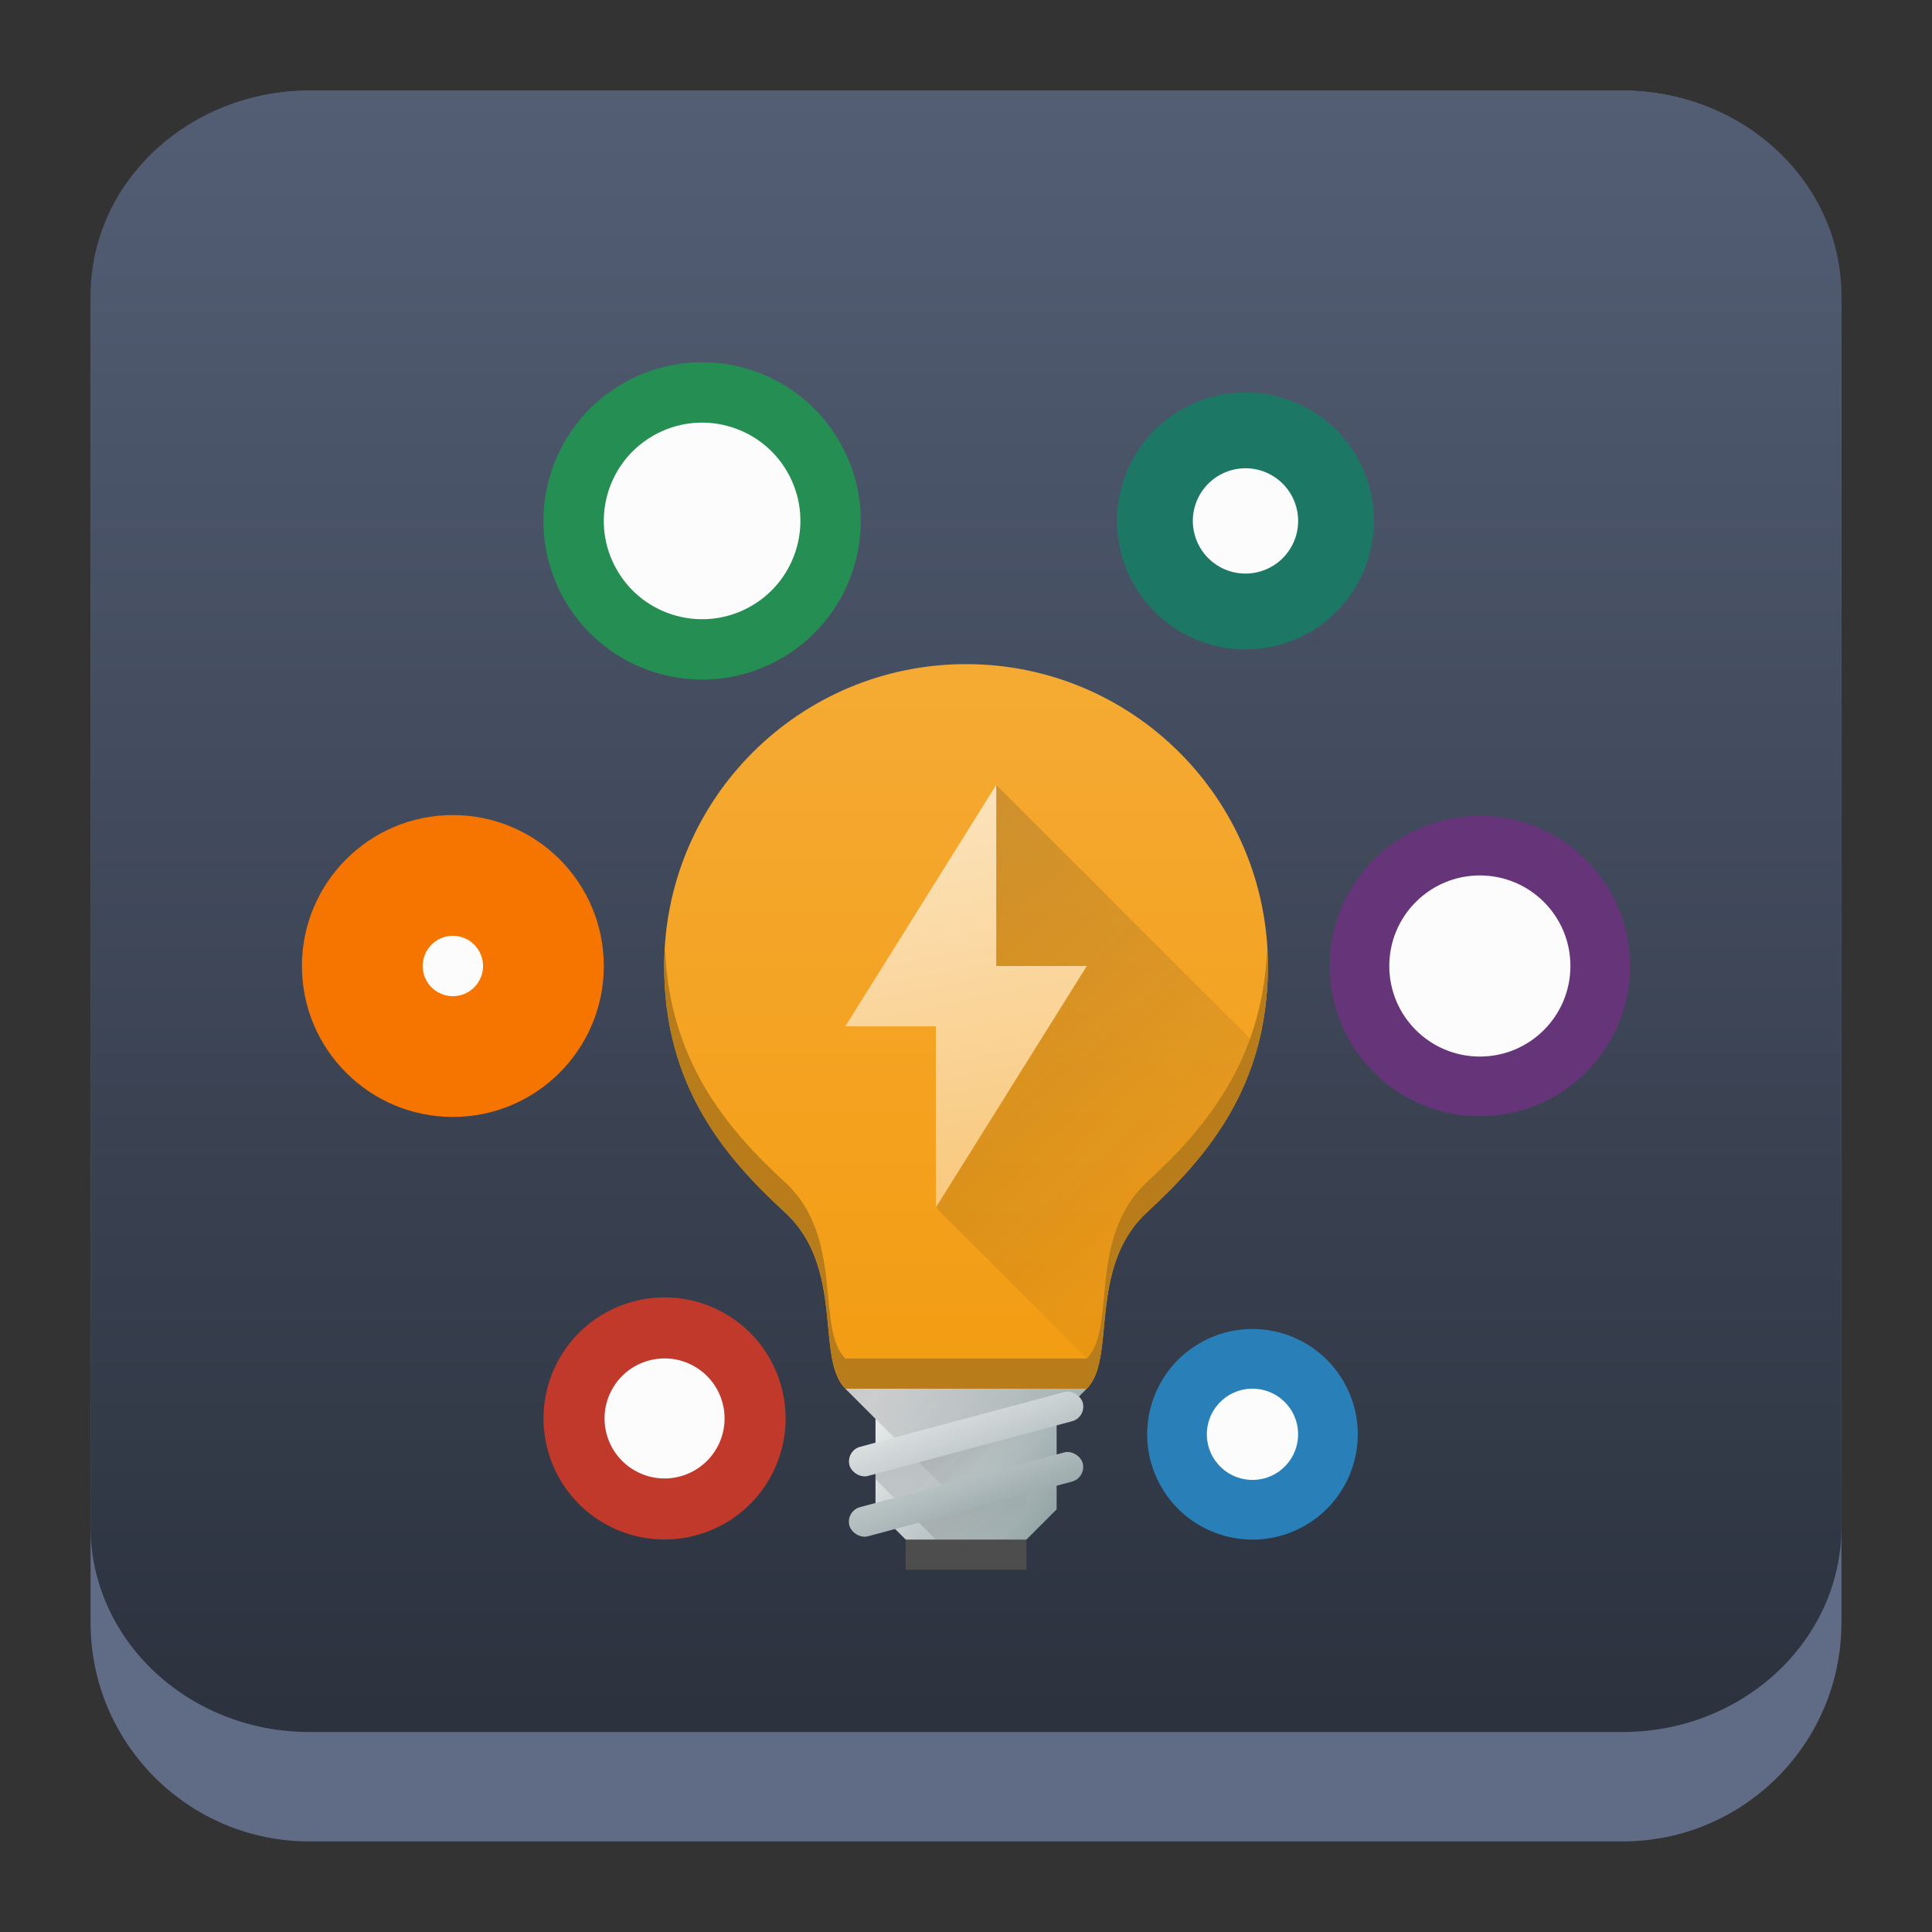 <?xml version="1.0" encoding="UTF-8" standalone="no"?>
<svg
   width="64"
   height="64"
   version="1.1"
   id="svg23117"
   sodipodi:docname="braindump.svg"
   inkscape:version="1.2.1 (9c6d41e410, 2022-07-14)"
   xmlns:inkscape="http://www.inkscape.org/namespaces/inkscape"
   xmlns:sodipodi="http://sodipodi.sourceforge.net/DTD/sodipodi-0.dtd"
   xmlns:xlink="http://www.w3.org/1999/xlink"
   xmlns="http://www.w3.org/2000/svg"
   xmlns:svg="http://www.w3.org/2000/svg">
  <rect width="100%" height="100%" fill="#333333" stroke="none"/>
  <sodipodi:namedview
     id="namedview23119"
     pagecolor="#ffffff"
     bordercolor="#666666"
     borderopacity="1.0"
     inkscape:showpageshadow="2"
     inkscape:pageopacity="0.0"
     inkscape:pagecheckerboard="0"
     inkscape:deskcolor="#d1d1d1"
     showgrid="false"
     inkscape:zoom="4.9166667"
     inkscape:cx="24.508474"
     inkscape:cy="24.508474"
     inkscape:window-width="1920"
     inkscape:window-height="1002"
     inkscape:window-x="0"
     inkscape:window-y="0"
     inkscape:window-maximized="1"
     inkscape:current-layer="svg23117" />
  <defs
     id="defs23105">
    <linearGradient
       id="a"
       y1="547.634"
       y2="499.679"
       x2="388.865"
       gradientUnits="userSpaceOnUse"
       gradientTransform="translate(-453.044,-539.815)"
       x1="428.816">
      <stop
         stop-color="#2a2c2f"
         id="stop23090" />
      <stop
         offset="1"
         stop-color="#536161"
         id="stop23092" />
    </linearGradient>
    <linearGradient
       id="b"
       y1="44"
       y2="12"
       x2="14"
       gradientUnits="userSpaceOnUse"
       x1="36"
       gradientTransform="translate(-68.474,-40.015)">
      <stop
         stop-color="#536161"
         style="stop-color:#bfc9c9;stop-opacity:1"
         id="stop23095" />
      <stop
         offset="1"
         stop-color="#f4f5f5"
         style="stop-color:#fbfbfb;stop-opacity:1"
         id="stop23097" />
    </linearGradient>
    <linearGradient
       id="c"
       y1="527.014"
       x1="406.501"
       y2="539.825"
       x2="419.974"
       gradientUnits="userSpaceOnUse"
       gradientTransform="translate(-453.044,-539.815)">
      <stop
         stop-color="#292c2f"
         id="stop23100" />
      <stop
         offset="1"
         stop-opacity="0"
         id="stop23102" />
    </linearGradient>
    <linearGradient
       inkscape:collect="always"
       xlink:href="#linearGradient22063"
       id="linearGradient22065"
       x1="-14"
       y1="6"
       x2="-14"
       y2="-10"
       gradientUnits="userSpaceOnUse"
       gradientTransform="matrix(3.625,0,0,3.625,82.75,39.25)" />
    <linearGradient
       inkscape:collect="always"
       id="linearGradient22063">
      <stop
         style="stop-color:#292f3a;stop-opacity:1;"
         offset="0"
         id="stop22059" />
      <stop
         style="stop-color:#535e75;stop-opacity:1;"
         offset="1"
         id="stop22061" />
    </linearGradient>
    <linearGradient
       gradientTransform="matrix(1.418,0,0,1.418,-0.973,0.333)"
       id="b-3"
       y1="23.775"
       x1="22.54"
       y2="35.804"
       x2="35.771"
       gradientUnits="userSpaceOnUse">
      <stop
         stop-color="#292c2f"
         id="stop12" />
      <stop
         offset="1"
         stop-color="#292c2f"
         stop-opacity="0"
         id="stop14" />
    </linearGradient>
    <linearGradient
       xlink:href="#linearGradient4564"
       id="linearGradient4570"
       x1="18.653"
       y1="20.191"
       x2="7.432"
       y2="8.525"
       gradientUnits="userSpaceOnUse"
       gradientTransform="matrix(1,0,0,1.158,8,3.145)" />
    <linearGradient
       id="linearGradient4564">
      <stop
         style="stop-color:#ffa92d;stop-opacity:1;"
         offset="0"
         id="stop4566" />
      <stop
         style="stop-color:#ffc169;stop-opacity:1"
         offset="1"
         id="stop4568" />
    </linearGradient>
    <linearGradient
       xlink:href="#linearGradient4574"
       id="linearGradient4580"
       x1="28.615"
       y1="21.502"
       x2="39.94"
       y2="10.118"
       gradientUnits="userSpaceOnUse"
       gradientTransform="matrix(1,0,0,1.158,8,3.145)" />
    <linearGradient
       id="linearGradient4574">
      <stop
         style="stop-color:#bf4231;stop-opacity:1;"
         offset="0"
         id="stop4576" />
      <stop
         style="stop-color:#f58273;stop-opacity:1"
         offset="1"
         id="stop4578" />
    </linearGradient>
    <linearGradient
       xlink:href="#linearGradient4590"
       id="linearGradient4596"
       x1="33.241"
       y1="30.191"
       x2="40.393"
       y2="37.416"
       gradientUnits="userSpaceOnUse"
       gradientTransform="matrix(1,0,0,1.158,8,3.145)" />
    <linearGradient
       id="linearGradient4590">
      <stop
         id="stop4594"
         offset="0"
         style="stop-color:#54d883;stop-opacity:1" />
      <stop
         id="stop4592"
         offset="1"
         style="stop-color:#3bb566;stop-opacity:1;" />
    </linearGradient>
    <linearGradient
       xlink:href="#linearGradient4582"
       id="linearGradient4588"
       x1="19.831"
       y1="26.561"
       x2="9.69"
       y2="37.881"
       gradientUnits="userSpaceOnUse"
       gradientTransform="matrix(1,0,0,1.158,8,3.145)" />
    <linearGradient
       id="linearGradient4582">
      <stop
         id="stop4586"
         offset="0"
         style="stop-color:#7cbcec;stop-opacity:1" />
      <stop
         id="stop4584"
         offset="1"
         style="stop-color:#3b85b5;stop-opacity:1;" />
    </linearGradient>
    <linearGradient
       xlink:href="#linearGradient4626"
       id="linearGradient4632"
       x1="23.693"
       y1="21.277"
       x2="34.937"
       y2="32.522"
       gradientUnits="userSpaceOnUse"
       gradientTransform="matrix(1.1,0,0,1.1,5.6,4.535)" />
    <linearGradient
       id="linearGradient4626">
      <stop
         style="stop-color:#000000;stop-opacity:1;"
         offset="0"
         id="stop4628" />
      <stop
         style="stop-color:#000000;stop-opacity:0;"
         offset="1"
         id="stop4630" />
    </linearGradient>
    <linearGradient
       xlink:href="#linearGradient4598"
       id="linearGradient4604"
       x1="27.197"
       y1="33.475"
       x2="21.366"
       y2="14.901"
       gradientUnits="userSpaceOnUse"
       gradientTransform="matrix(1.1,0,0,1.32,5.6,-0.745)" />
    <linearGradient
       id="linearGradient4598">
      <stop
         style="stop-color:#172525;stop-opacity:1;"
         offset="0"
         id="stop4600" />
      <stop
         style="stop-color:#334545;stop-opacity:1"
         offset="1"
         id="stop4602" />
    </linearGradient>
    <linearGradient
       xlink:href="#linearGradient4656"
       id="linearGradient4662"
       x1="19.025"
       y1="15.232"
       x2="29.946"
       y2="31.765"
       gradientUnits="userSpaceOnUse"
       gradientTransform="matrix(1.1,0,0,1.1,6.7,4.535)" />
    <linearGradient
       id="linearGradient4656">
      <stop
         style="stop-color:#ffffff;stop-opacity:1;"
         offset="0"
         id="stop4658" />
      <stop
         style="stop-color:#536161;stop-opacity:1"
         offset="1"
         id="stop4660" />
    </linearGradient>
    <linearGradient
       id="d"
       gradientTransform="matrix(2.115,2.115,-2.115,2.115,3.209,-828.159)"
       gradientUnits="userSpaceOnUse"
       x1="210.5"
       x2="210.5"
       y1="188"
       y2="193.5">
      <stop
         offset="0"
         stop-color="#9b9ea2"
         id="stop17" />
      <stop
         offset="1"
         stop-color="#1a1b1e"
         id="stop19" />
    </linearGradient>
    <linearGradient
       id="a-3"
       gradientTransform="matrix(3.496,0,0,3.496,1.301,3.3)"
       gradientUnits="userSpaceOnUse"
       x1="8.5"
       x2="0.5"
       y1="7.637"
       y2="-0.372">
      <stop
         offset="0"
         stop-color="#4f5356"
         id="stop2" />
      <stop
         offset="1"
         stop-color="#9b9ea2"
         stop-opacity="1"
         id="stop4" />
    </linearGradient>
    <radialGradient
       id="b-6"
       cx="16"
       cy="17"
       gradientUnits="userSpaceOnUse"
       r="11">
      <stop
         offset="0"
         stop-color="#3dd425"
         stop-opacity=".955"
         id="stop7" />
      <stop
         offset="1"
         stop-color="#59f07c"
         id="stop9" />
    </radialGradient>
    <linearGradient
       id="c-7"
       gradientUnits="userSpaceOnUse"
       x1="14.542"
       x2="26.542"
       y1="16"
       y2="28"
       gradientTransform="matrix(1.5,0,0,1.5,8,7.041)">
      <stop
         offset="0"
         id="stop12-5" />
      <stop
         offset="1"
         stop-opacity="0"
         id="stop14-3" />
    </linearGradient>
    <linearGradient
       xlink:href="#linearGradient564"
       id="linearGradient4309"
       x1="7.623"
       y1="16.497"
       x2="46"
       y2="40"
       gradientUnits="userSpaceOnUse"
       gradientTransform="matrix(1.128,0,0,1.128,4.544,1.478)" />
    <linearGradient
       id="linearGradient564">
      <stop
         style="stop-color:#5e98d7;stop-opacity:1"
         offset="0"
         id="stop223" />
      <stop
         style="stop-color:#3363ac;stop-opacity:1"
         offset="1"
         id="stop225" />
    </linearGradient>
    <linearGradient
       xlink:href="#linearGradient4626"
       id="linearGradient4419"
       x1="4"
       y1="29"
       x2="15.409"
       y2="40.409"
       gradientUnits="userSpaceOnUse"
       gradientTransform="matrix(1.128,0,0,1.128,4.544,3.734)" />
    <linearGradient
       xlink:href="#linearGradient4626"
       id="linearGradient4407"
       x1="10"
       y1="8"
       x2="33.004"
       y2="31.004"
       gradientUnits="userSpaceOnUse"
       gradientTransform="matrix(1.128,0,0,1.128,4.544,3.734)" />
    <linearGradient
       x1="27.72"
       y1="14.786"
       x2="27.72"
       y2="24.357"
       id="linearGradient3432"
       xlink:href="#linearGradient4321"
       gradientUnits="userSpaceOnUse"
       gradientTransform="matrix(1.061,0,0,1.414,-9.076,-2.514)"
       spreadMethod="pad" />
    <linearGradient
       id="linearGradient4321">
      <stop
         offset="0"
         style="stop-color:#ffffff;stop-opacity:1"
         id="stop213" />
      <stop
         offset="1"
         style="stop-color:#b1b1b1;stop-opacity:1"
         id="stop215" />
    </linearGradient>
    <linearGradient
       xlink:href="#linearGradient4192"
       id="linearGradient4333"
       x1="17"
       y1="18"
       x2="11.574"
       y2="9.363"
       gradientUnits="userSpaceOnUse"
       gradientTransform="matrix(1.128,0,0,1.128,4.544,1.478)" />
    <linearGradient
       id="linearGradient4192">
      <stop
         style="stop-color:#44a3c8;stop-opacity:1"
         offset="0"
         id="stop198" />
      <stop
         style="stop-color:#8dcdda;stop-opacity:1"
         offset="1"
         id="stop200" />
    </linearGradient>
    <linearGradient
       xlink:href="#linearGradient4313"
       id="linearGradient4319"
       x1="12"
       y1="18"
       x2="14"
       y2="20"
       gradientUnits="userSpaceOnUse"
       gradientTransform="matrix(1.128,0,0,1.128,5.108,1.591)" />
    <linearGradient
       id="linearGradient4313">
      <stop
         style="stop-color:#ffffff;stop-opacity:1;"
         offset="0"
         id="stop218" />
      <stop
         style="stop-color:#ffffff;stop-opacity:0;"
         offset="1"
         id="stop220" />
    </linearGradient>
    <linearGradient
       xlink:href="#linearGradient4192"
       id="linearGradient4350"
       x1="13"
       y1="38"
       x2="4"
       y2="30"
       gradientUnits="userSpaceOnUse"
       gradientTransform="matrix(1.128,0,0,1.128,4.544,1.478)" />
    <linearGradient
       gradientTransform="matrix(0.337,0,0,0.332,257.39,363.045)"
       xlink:href="#linearGradient3347"
       id="linearGradient3353"
       x1="376.919"
       y1="410.059"
       x2="528.571"
       y2="561.711"
       gradientUnits="userSpaceOnUse" />
    <linearGradient
       id="linearGradient3347">
      <stop
         style="stop-color:#006680;stop-opacity:1;"
         offset="0"
         id="stop215-3" />
      <stop
         offset=".252"
         style="stop-color:#80b3ff;stop-opacity:1"
         id="stop217" />
      <stop
         style="stop-color:#0066ff;stop-opacity:1"
         offset=".459"
         id="stop219" />
      <stop
         offset=".899"
         style="stop-color:#002255;stop-opacity:1"
         id="stop221" />
      <stop
         style="stop-color:#006680;stop-opacity:0;"
         offset="1"
         id="stop223-6" />
    </linearGradient>
    <linearGradient
       id="b-36"
       y1="38"
       y2="13"
       x2="0"
       gradientUnits="userSpaceOnUse">
      <stop
         stop-color="#f39c12"
         id="stop219-7" />
      <stop
         offset="1"
         stop-color="#f5ab35"
         id="stop221-5" />
    </linearGradient>
    <linearGradient
       id="a-35"
       y1="42"
       x1="27"
       y2="38"
       x2="21"
       gradientUnits="userSpaceOnUse">
      <stop
         stop-color="#95a5a6"
         id="stop214" />
      <stop
         offset="1"
         stop-color="#eff0f1"
         id="stop216" />
    </linearGradient>
    <linearGradient
       xlink:href="#e"
       id="h"
       y1="40"
       x1="21"
       y2="42"
       x2="23"
       gradientUnits="userSpaceOnUse"
       gradientTransform="translate(1,2)" />
    <linearGradient
       id="e"
       y1="17.998"
       y2="32.998"
       x1="23"
       gradientUnits="userSpaceOnUse"
       x2="38">
      <stop
         stop-color="#292c2f"
         id="stop230" />
      <stop
         offset="1"
         stop-opacity="0"
         id="stop232" />
    </linearGradient>
    <linearGradient
       xlink:href="#e"
       id="g"
       y1="40"
       x1="20"
       y2="44"
       x2="24"
       gradientUnits="userSpaceOnUse"
       gradientTransform="translate(0,-2)" />
    <linearGradient
       xlink:href="#e"
       id="f"
       y1="40"
       x1="21"
       y2="42"
       x2="23"
       gradientUnits="userSpaceOnUse" />
    <linearGradient
       xlink:href="#a-35"
       id="c-6"
       y1="47.746"
       x1="12.05"
       y2="42.4"
       x2="11.415"
       gradientUnits="userSpaceOnUse" />
    <linearGradient
       id="d-2"
       y1="37"
       y2="17"
       x1="28"
       gradientUnits="userSpaceOnUse"
       x2="24"
       gradientTransform="translate(0,1)">
      <stop
         stop-color="#f7bb5d"
         id="stop225-9" />
      <stop
         offset="1"
         stop-color="#fce3bc"
         id="stop227" />
    </linearGradient>
    <linearGradient
       inkscape:collect="always"
       xlink:href="#a-35"
       id="linearGradient533"
       gradientUnits="userSpaceOnUse"
       x1="27"
       y1="42"
       x2="21"
       y2="38" />
    <linearGradient
       inkscape:collect="always"
       xlink:href="#e"
       id="linearGradient539"
       gradientUnits="userSpaceOnUse"
       x1="23"
       y1="17.998"
       x2="38"
       y2="32.998" />
    <linearGradient
       inkscape:collect="always"
       xlink:href="#a-35"
       id="linearGradient1340"
       gradientUnits="userSpaceOnUse"
       x1="12.05"
       y1="47.746"
       x2="11.415"
       y2="42.4" />
    <linearGradient
       inkscape:collect="always"
       xlink:href="#a-35"
       id="linearGradient1342"
       gradientUnits="userSpaceOnUse"
       x1="12.05"
       y1="47.746"
       x2="11.415"
       y2="42.4" />
  </defs>
  <path
     d="M 3,10.25 C 3,6.246 6.246,3 10.25,3 h 43.5 c 4.004,0 7.25,3.246 7.25,7.25 v 43.5 c 0,4.004 -3.246,7.25 -7.25,7.25 H 10.25 C 6.246,61 3,57.754 3,53.75 Z"
     id="path736"
     style="fill:#606c86;fill-opacity:1;stroke-width:3.625" />
  <path
     d="M 3,9.797 C 3,6.043 6.246,3 10.25,3 h 43.5 c 4.004,0 7.25,3.043 7.25,6.797 v 40.781 c 0,3.754 -3.246,6.797 -7.25,6.797 H 10.25 C 6.246,57.375 3,54.332 3,50.578 Z"
     id="path738"
     style="fill:url(#linearGradient22065);fill-opacity:1;stroke-width:3.625" />
  <g
     stroke-linejoin="bevel"
     stroke-width="6.2"
     id="g266"
     transform="translate(8.002,8)">
    <g
       stroke-linecap="round"
       id="g260">
      <rect
         width="4"
         x="22"
         y="41"
         fill="#4d4d4d"
         height="3"
         id="rect240" />
      <g
         transform="rotate(-30)"
         id="g246">
        <circle
           fill="#258e52"
           cx="8.584"
           cy="15.644"
           r="5.256"
           id="circle242" />
        <circle
           fill="#2980b9"
           cx="9.245"
           cy="50.963"
           r="3.488"
           id="circle244" />
      </g>
      <g
         transform="rotate(30)"
         id="g252">
        <circle
           fill="#1c7865"
           cx="33.429"
           cy="-8.612"
           r="4.256"
           id="circle248" />
        <circle
           fill="#c0392b"
           cx="31.629"
           cy="26.758"
           r="4.01"
           id="circle250" />
      </g>
      <g
         transform="rotate(90)"
         id="g258">
        <circle
           fill="#663579"
           cx="24"
           cy="-41.02"
           r="4.975"
           id="circle254" />
        <circle
           fill="#f67400"
           cx="24"
           cy="-7"
           r="5"
           id="circle256" />
      </g>
    </g>
    <path

       d="m 24,14 c -5.523,0 -10,4.477 -10,10 0.002,3.974 2,6.32 4,8.16 C 20,34 19,37 20,38 h 8 c 1,-1 0,-4 2,-5.848 C 32,30.304 33.995,27.971 34,24 34,18.477 29.523,14 24,14"
       id="path262"
       style="fill:url(#b-36)" />
    <path

       d="m 20,38 h 8 l -1,1 v 3 l -1,1 h -4 l -1,-1 v -3 z"
       id="path264"
       style="fill:url(#linearGradient533)" />
  </g>
  <g
     fill-rule="evenodd"
     id="g274"
     transform="translate(8.002,8)">
    <path
       opacity="0.2"

       d="m 22,42 1,1 h 3 v -2 z"
       id="path268"
       style="fill:url(#h)" />
    <path
       opacity="0.2"

       d="m 25,43 2,-1 v -3 l 1,-1 h -8 z"
       id="path270"
       style="fill:url(#g)" />
    <path
       opacity="0.2"

       d="m 21,41 1,1 5,-1 v -2 l -6,1 z"
       id="path272"
       style="fill:url(#f)" />
  </g>
  <g

     stroke-linejoin="bevel"
     stroke-linecap="round"
     stroke-width="6.2"
     id="g280"
     style="fill:url(#c-6)"
     transform="translate(8.002,8)">
    <rect
       width="8"
       x="8.44"
       y="45.8"
       rx="0.5"
       height="1"
       transform="rotate(-15)"
       id="rect276"
       style="fill:url(#linearGradient1340)" />
    <rect
       width="8"
       x="8.96"
       y="43.87"
       rx="0.5"
       height="1"
       transform="rotate(-15)"
       id="rect278"
       style="fill:url(#linearGradient1342)" />
  </g>
  <g
     fill-rule="evenodd"
     id="g286"
     transform="translate(8.002,8)">
    <path
       opacity="0.2"

       d="m 25,18 -2,14 5.342,5.342 C 28.74,36.028 28.33,33.696 30,32.153 c 1.506,-1.391 3.01,-3.059 3.66,-5.492 z"
       id="path282"
       style="fill:url(#linearGradient539)" />
    <path

       d="m 25,18 -5,8 h 3 v 6 l 5,-8 h -3 z"
       id="path284"
       style="fill:url(#d-2)" />
  </g>
  <g
     stroke-linejoin="bevel"
     stroke-width="6.2"
     id="g310"
     transform="translate(8.002,8)">
    <path
       fill="#b97c1b"
       d="m 33.973,23.434 c -0.149,3.7 -2.049,5.942 -3.973,7.719 -2,1.848 -1,4.848 -2,5.848 h -8 c -1,-1 0,-4 -2,-5.84 -1.922,-1.768 -3.825,-4.02 -3.973,-7.721 -0.01,0.187 -0.027,0.371 -0.027,0.561 0.002,3.974 2,6.32 4,8.16 2,1.84 1,4.84 2,5.84 h 8 c 1,-1 0,-4 2,-5.848 2,-1.848 3.995,-4.181 4,-8.152 0,-0.191 -0.017,-0.378 -0.027,-0.566"
       id="path288" />
    <g
       fill="#fcfcfc"
       stroke-linecap="round"
       id="g308">
      <g
         transform="rotate(-30)"
         id="g294">
        <circle
           cx="8.584"
           cy="15.644"
           r="3.256"
           id="circle290" />
        <circle
           cx="9.245"
           cy="50.963"
           r="1.512"
           id="circle292" />
      </g>
      <g
         transform="rotate(30)"
         id="g300">
        <circle
           cx="33.429"
           cy="-8.612"
           r="1.744"
           id="circle296" />
        <circle
           cx="31.629"
           cy="26.758"
           r="1.988"
           id="circle298" />
      </g>
      <g
         transform="rotate(90)"
         id="g306">
        <circle
           cx="24"
           cy="-41.02"
           r="3"
           id="circle302" />
        <circle
           cx="24"
           cy="-7"
           r="1"
           id="circle304" />
      </g>
    </g>
  </g>
</svg>
